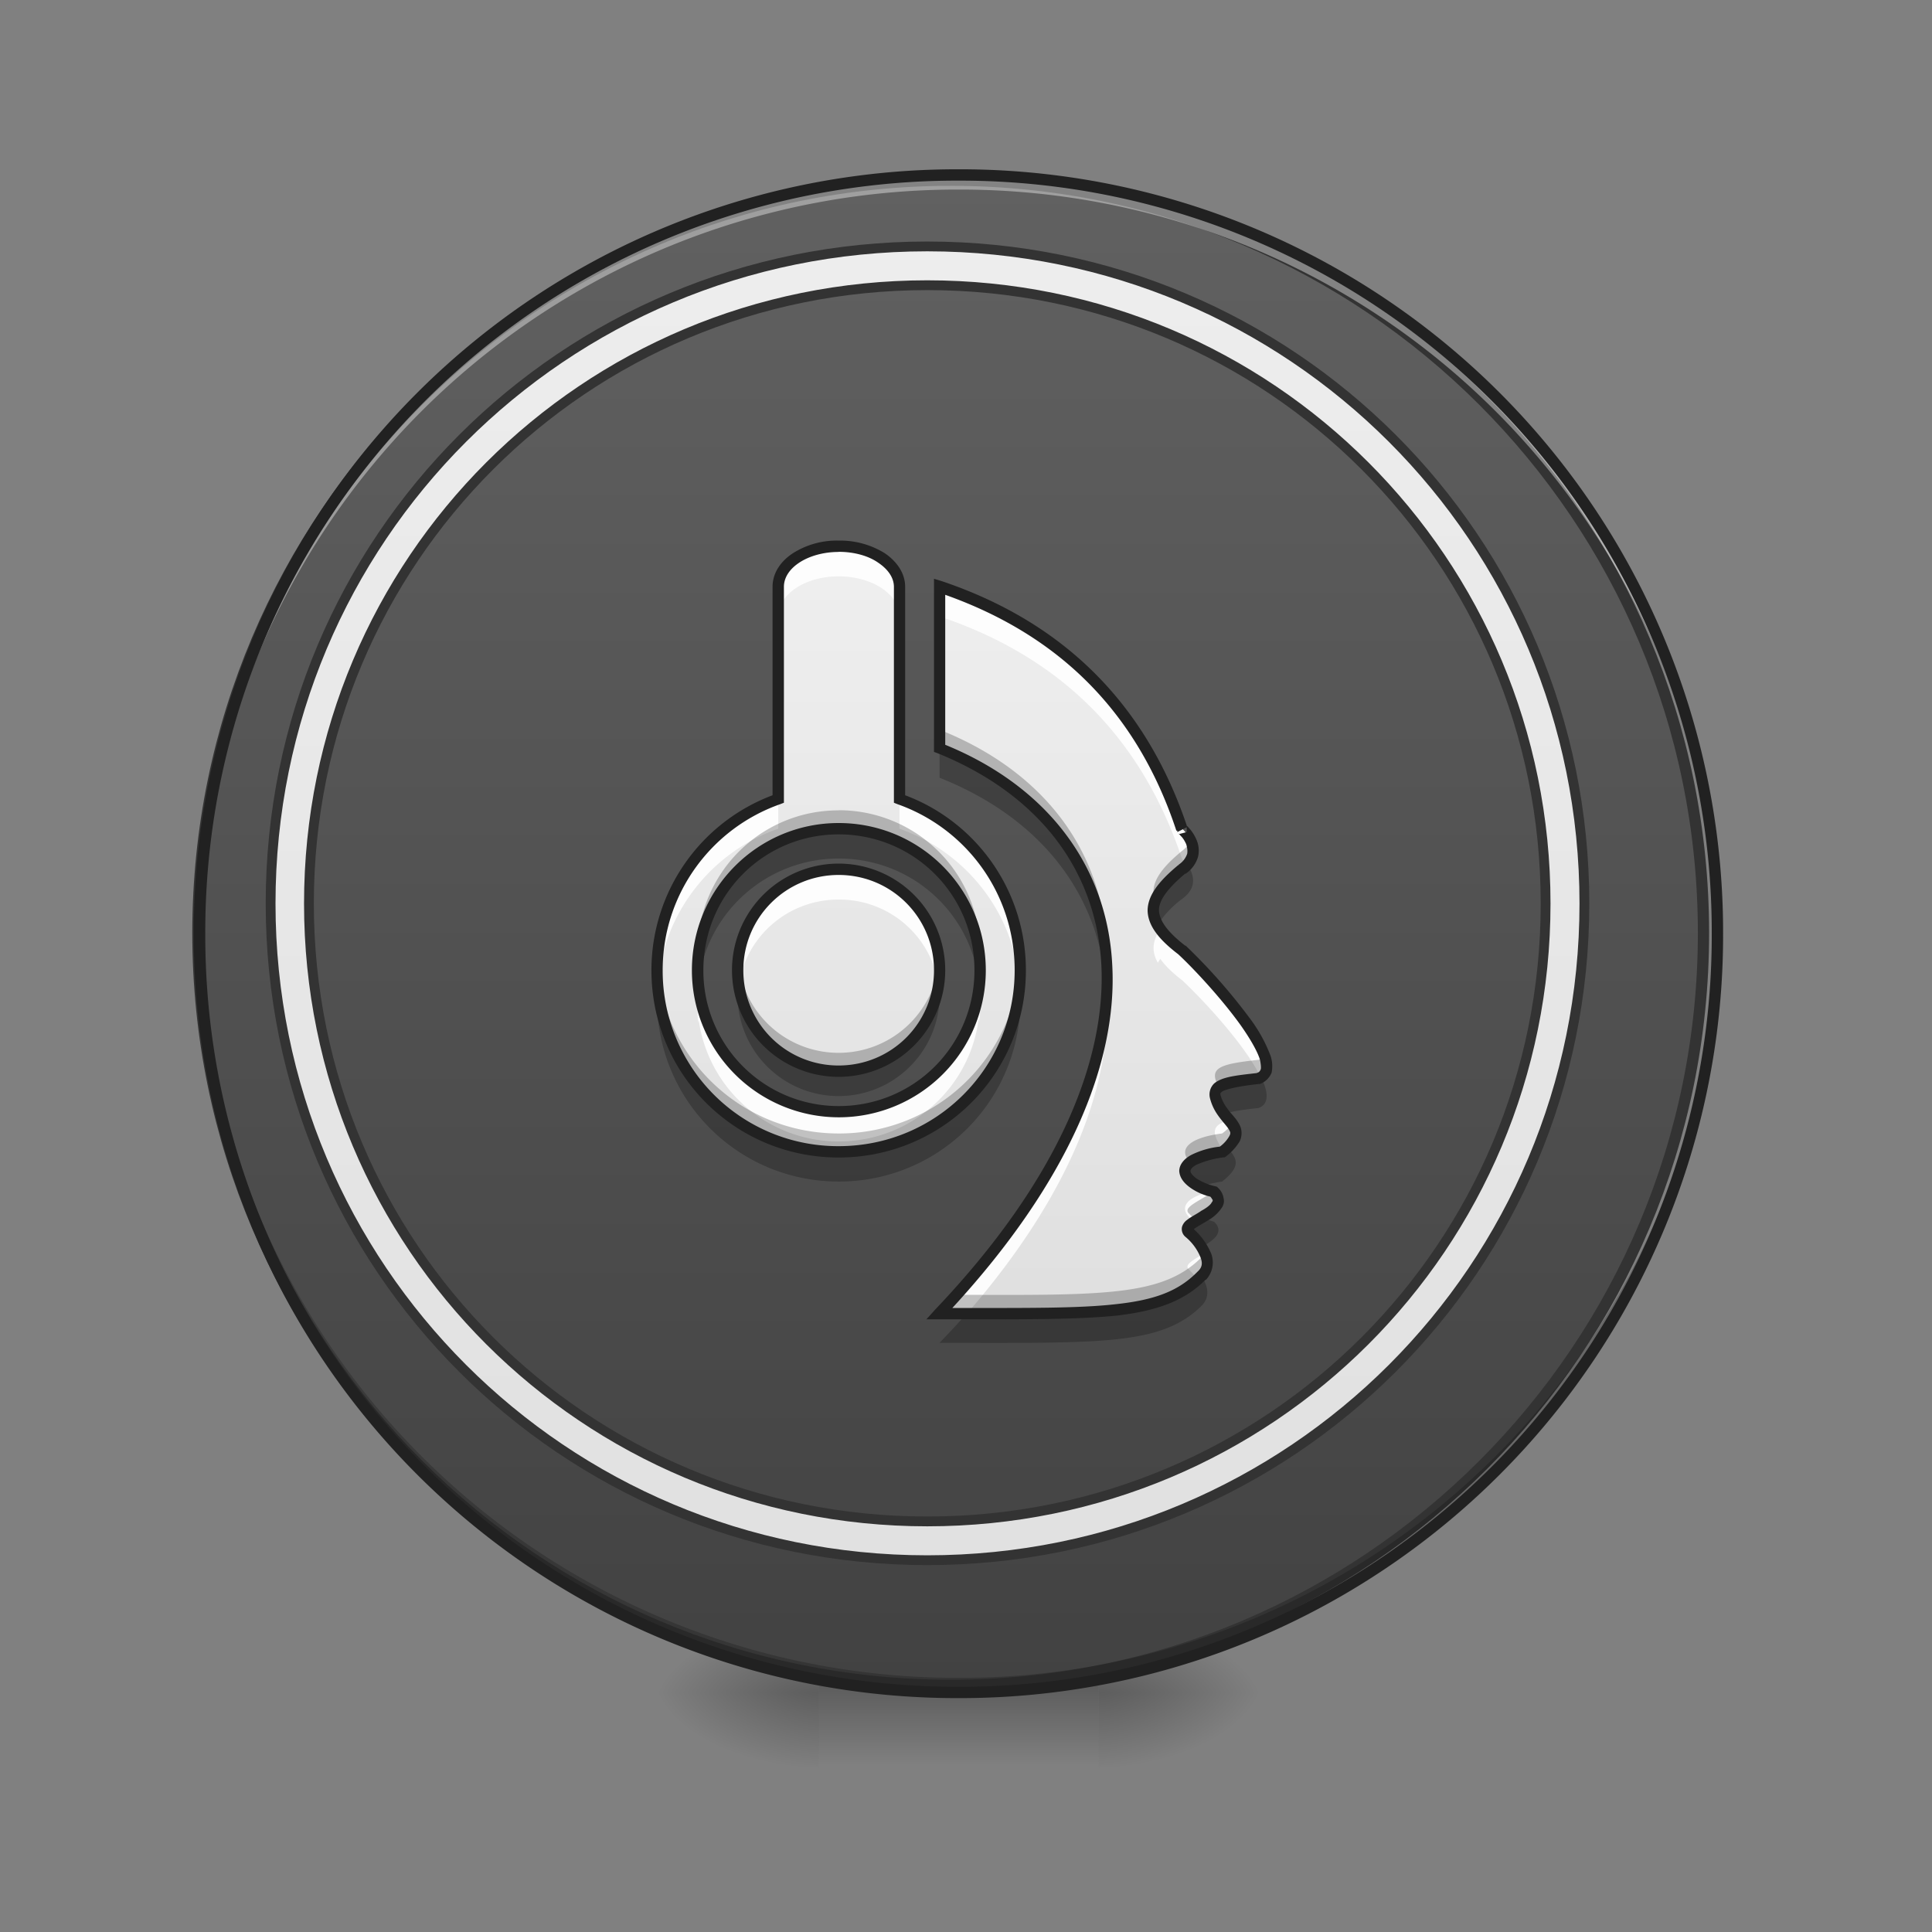 <svg height="16pt" viewBox="0 0 16 16" width="16pt" xmlns="http://www.w3.org/2000/svg" xmlns:xlink="http://www.w3.org/1999/xlink"><rect x="0" y="0" width="16" height="16" fill="#808080" stroke="none"/><linearGradient id="a"><stop offset="0" stop-opacity=".314"/><stop offset=".222" stop-opacity=".275"/><stop offset="1" stop-opacity="0"/></linearGradient><radialGradient id="b" cx="450.909" cy="189.579" gradientTransform="matrix(0 -.039 -.07 0 22.262 31.798)" gradientUnits="userSpaceOnUse" r="21.167" xlink:href="#a"/><radialGradient id="c" cx="450.909" cy="189.579" gradientTransform="matrix(0 .039 .07 0 -6.385 -3.764)" gradientUnits="userSpaceOnUse" r="21.167" xlink:href="#a"/><radialGradient id="d" cx="450.909" cy="189.579" gradientTransform="matrix(0 -.039 .07 0 -6.385 31.798)" gradientUnits="userSpaceOnUse" r="21.167" xlink:href="#a"/><radialGradient id="e" cx="450.909" cy="189.579" gradientTransform="matrix(0 .039 -.07 0 22.262 -3.764)" gradientUnits="userSpaceOnUse" r="21.167" xlink:href="#a"/><linearGradient id="f" gradientTransform="matrix(.007 0 0 .031 6.233 6.72)" gradientUnits="userSpaceOnUse" x1="255.323" x2="255.323" y1="233.5" y2="254.667"><stop offset="0" stop-opacity=".275"/><stop offset="1" stop-opacity="0"/></linearGradient><linearGradient id="g" gradientUnits="userSpaceOnUse" x1="254" x2="254" y1="-168.667" y2="233.5"><stop offset="0" stop-color="#616161"/><stop offset="1" stop-color="#424242"/></linearGradient><linearGradient id="h"><stop offset="0" stop-color="#e0e0e0"/><stop offset="1" stop-color="#eee"/></linearGradient><linearGradient id="i" gradientUnits="userSpaceOnUse" x1="7.938" x2="7.938" xlink:href="#h" y1="10.71" y2="4.756"/><linearGradient id="j" gradientUnits="userSpaceOnUse" x1="999.998" x2="999.998" xlink:href="#h" y1="1695.118" y2="175.117"/><path d="m9.098 14.016h1.32v-.66h-1.32zm0 0" fill="url(#b)"/><path d="m6.781 14.016h-1.324v.664h1.324zm0 0" fill="url(#c)"/><path d="m6.781 14.016h-1.324v-.66h1.324zm0 0" fill="url(#d)"/><path d="m9.098 14.016h1.32v.664h-1.32zm0 0" fill="url(#e)"/><path d="m6.781 13.852h2.317v.828h-2.318zm0 0" fill="url(#f)"/><path d="m253.976-168.63c111.114 0 201.106 89.992 201.106 201.106 0 110.99-89.992 200.981-201.106 200.981-110.99 0-201.106-89.991-201.106-200.98 0-111.115 90.116-201.106 201.106-201.106zm0 0" fill="url(#g)" stroke="#333" stroke-linecap="round" stroke-width="3" transform="matrix(.031 0 0 .031 0 6.72)"/><path d="m7.938 14.016a6.27 6.27 0 0 1 -6.286-6.282v-.062a6.273 6.273 0 0 0 6.285 6.223 6.27 6.27 0 0 0 6.286-6.223v.062a6.27 6.27 0 0 1 -6.286 6.282zm0 0" fill-opacity=".196"/><path d="m7.938 1.45a6.27 6.27 0 0 0 -6.286 6.284v.059a6.273 6.273 0 0 1 6.285-6.223 6.27 6.27 0 0 1 6.286 6.223v-.059a6.27 6.27 0 0 0 -6.286-6.284zm0 0" fill="#fff" fill-opacity=".392"/><path d="m7.938 1.402a6.318 6.318 0 0 0 -6.333 6.332 6.318 6.318 0 0 0 6.332 6.329 6.318 6.318 0 0 0 6.333-6.329 6.318 6.318 0 0 0 -6.332-6.332zm0 .094a6.223 6.223 0 0 1 6.238 6.238 6.222 6.222 0 0 1 -6.239 6.235 6.222 6.222 0 0 1 -6.237-6.235 6.223 6.223 0 0 1 6.239-6.238zm0 0" fill="#212121"/><path d="m6.945 4.523c-.277 0-.5.149-.5.336v1.758a1.498 1.498 0 0 0 -1.004 1.418c0 .832.672 1.504 1.504 1.504a1.5 1.5 0 0 0 1.505-1.504 1.5 1.5 0 0 0 -1-1.418v-1.757c0-.187-.226-.336-.504-.336zm.836.336v1.336c1.672.668 2.02 2.555 0 4.684 1.34 0 1.836.02 2.172-.313.094-.101.035-.23-.105-.359-.098-.09.37-.168.207-.336-.297-.074-.367-.273.066-.332.215-.168.07-.226 0-.332-.125-.2-.066-.234.3-.277.278-.094-.366-.813-.632-1.063-.312-.238-.316-.41 0-.668.207-.152 0-.336 0-.336-.336-1-1.004-1.672-2.008-2.004zm-.836 2.004a1.17 1.17 0 0 1 1.172 1.172 1.17 1.17 0 1 1 -2.34 0c0-.648.52-1.172 1.168-1.172zm0 .336a.834.834 0 0 0 -.836.836c0 .465.375.836.836.836a.832.832 0 0 0 .836-.836.832.832 0 0 0 -.836-.836zm0 0" fill="url(#i)"/><path d="m6.945 4.523c-.277 0-.5.149-.5.336v.246c0-.183.223-.332.5-.332.278 0 .504.149.504.332v-.245c0-.187-.226-.336-.504-.336zm.836.336v.246c1.004.336 1.672 1.004 2.008 2.008 0 0 .02.02.043.047.133-.14-.043-.297-.043-.297-.336-1-1.004-1.672-2.008-2.004zm-1.336 1.758a1.498 1.498 0 0 0 -1 1.543 1.5 1.5 0 0 1 1-1.297zm1.004 0v.246c.547.192.95.692.996 1.297.004-.043.004-.082.004-.125a1.5 1.5 0 0 0 -1-1.418zm-.504.582a.834.834 0 0 0 -.836.836c0 .043.004.082.008.125a.834.834 0 0 1 .828-.71.83.83 0 0 1 .828.71c.004-.043.008-.082.008-.125a.832.832 0 0 0 -.836-.836zm2.664.496c-.066.098-.074.184-.02.278a.36.36 0 0 1 .02-.032c.04.055.098.114.18.176.176.164.527.543.652.805.223-.129-.394-.813-.652-1.055a.851.851 0 0 1 -.18-.172zm-3.824.496c-.008.051-.008.102-.008.157 0 .039 0 .082.004.12 0-.007.004-.019.004-.03a1.169 1.169 0 0 0 1.16 1.015c.598 0 1.086-.441 1.16-1.015a.097.097 0 0 1 .004.03 1.014 1.014 0 0 0 -.004-.277 1.166 1.166 0 0 1 -1.16 1.016 1.169 1.169 0 0 1 -1.16-1.016zm3.38.07c-.052.766-.481 1.669-1.384 2.618h.227c.746-.86 1.11-1.668 1.156-2.367v.031a1.69 1.69 0 0 0 0-.281zm1.015 1.016c-.145.04-.149.098-.059.239.004.007.008.011.012.015.148-.12.105-.183.047-.254zm-.145.59c-.258.055-.27.168-.14.25.097-.062.27-.137.16-.246-.008 0-.016-.004-.02-.004zm-.055.508c-.085.055-.183.098-.132.14.027.028.05.055.074.079.012-.008.02-.02.031-.028.05-.054.059-.12.027-.191zm0 0" fill="#fff" fill-opacity=".906"/><path d="m7.781 6.195v.246c.836.332 1.34.97 1.383 1.79.05-.938-.465-1.668-1.383-2.036zm-.836.668c-.648 0-1.168.524-1.168 1.172 0 .043 0 .082.004.121a1.17 1.17 0 0 1 1.164-1.046c.61 0 1.106.457 1.164 1.047a1.17 1.17 0 0 0 -1.164-1.293zm2.887.297c-.012.012-.027.027-.043.04-.219.179-.285.316-.203.46a.838.838 0 0 1 .203-.215c.14-.101.09-.218.043-.285zm-1.387.996a1.5 1.5 0 0 1 -1.5 1.383 1.5 1.5 0 0 1 -1.5-1.383c-.004.043-.004.082-.004.125 0 .832.672 1.504 1.504 1.504a1.5 1.5 0 0 0 1.505-1.504c0-.043 0-.082-.004-.125zm-2.328 0c-.004.043-.008.082-.008.125a.837.837 0 0 0 1.672 0c0-.043-.004-.082-.008-.125a.837.837 0 0 1 -1.656 0zm4.328.766c-.008.004-.015.004-.023.008-.367.043-.426.078-.3.277.007.004.01.012.015.02.058-.024.152-.036.285-.051.09-.031.082-.13.023-.254zm-.28.582a.207.207 0 0 1 -.044.035c-.367.05-.371.2-.187.29a1.13 1.13 0 0 1 .187-.044c.176-.137.11-.203.043-.281zm-.212.578c-.078.047-.152.082-.105.125.043.04.078.078.105.121.094-.055.192-.121.102-.21a1 1 0 0 1 -.102-.036zm-.004.484c-.312.313-.781.313-1.945.313-.07.082-.145.16-.223.242 1.34 0 1.836.024 2.172-.309.067-.07.055-.156-.004-.246zm0 0" fill-opacity=".235"/><path d="m7.781 6.043v.152c.852.34 1.36.992 1.387 1.832.031-.91-.484-1.625-1.387-1.984zm-.836.668c-.648 0-1.168.523-1.168 1.172v.074a1.17 1.17 0 0 1 2.336 0c.004-.023.004-.05.004-.074a1.17 1.17 0 0 0 -1.172-1.173zm2.918.254a.282.282 0 0 1 -.074.082c-.195.16-.27.285-.223.414.028-.078.102-.164.223-.262.11-.078.102-.168.074-.234zm-3.75.992c-.004.027-.004.05-.004.078 0 .465.375.836.836.836a.832.832 0 0 0 .836-.836c0-.027 0-.05-.004-.078a.834.834 0 0 1 -.832.762.834.834 0 0 1 -.832-.762zm2.336.004a1.5 1.5 0 0 1 -1.504 1.426c-.808 0-1.46-.63-1.504-1.426v.074c0 .832.672 1.504 1.504 1.504a1.5 1.5 0 0 0 1.505-1.504v-.074zm2.024.781a.119.119 0 0 1 -.051.035c-.336.036-.414.07-.328.227.047-.035.152-.055.328-.074.074-.024.082-.094.05-.188zm-.27.567a.4.4 0 0 1 -.082.078c-.305.039-.36.148-.262.238a.59.59 0 0 1 .262-.086c.14-.105.129-.172.082-.23zm-.16.558c-.09.074-.258.13-.195.184.02.02.039.039.054.058.102-.058.258-.129.153-.238-.004 0-.008-.004-.012-.004zm-.063.508c-.007.012-.015.023-.027.035-.32.324-.805.317-2.027.313-.047.05-.094.105-.145.156 1.34 0 1.836.02 2.172-.313.05-.054.059-.12.027-.191zm0 0" fill-opacity=".235"/><path d="m6.945 4.477a.677.677 0 0 0 -.379.105c-.101.066-.168.164-.168.277v1.727a1.547 1.547 0 0 0 -1.003 1.45c0 .859.69 1.55 1.55 1.55s1.551-.691 1.551-1.55c0-.665-.414-1.231-1-1.45v-1.727c0-.113-.07-.21-.168-.277a.7.7 0 0 0 -.383-.105zm0 .093c.133 0 .25.035.328.09.082.055.13.125.13.2v1.788l.03.012c.567.2.97.738.97 1.375 0 .809-.65 1.457-1.458 1.457a1.452 1.452 0 0 1 -1.457-1.457c0-.637.407-1.176.973-1.375l.031-.012v-1.788c0-.074.043-.144.125-.199s.2-.09.328-.09zm.79.223v1.434l.03.011c.82.332 1.313.95 1.356 1.754.04.805-.371 1.797-1.375 2.852l-.074.082h.11c.667 0 1.128.004 1.468-.031.336-.04.559-.122.734-.297h.004a.21.21 0 0 0 .043-.215.56.56 0 0 0 -.144-.203l.004-.004c.02-.016.066-.04.109-.067a.336.336 0 0 0 .117-.105c.016-.024.024-.05.016-.082a.146.146 0 0 0 -.047-.086l-.008-.008-.015-.004a.492.492 0 0 1 -.157-.066c-.035-.028-.047-.047-.047-.059 0-.011.008-.031.051-.054a.828.828 0 0 1 .219-.06h.012l.011-.007a.452.452 0 0 0 .114-.125c.02-.039.02-.086.007-.121-.027-.066-.082-.11-.109-.152a.336.336 0 0 1 -.055-.106c-.004-.02-.004-.02.008-.031.024-.02.13-.047.309-.066h.008a.166.166 0 0 0 .097-.094.274.274 0 0 0 -.008-.137 1.248 1.248 0 0 0 -.175-.316 4.774 4.774 0 0 0 -.528-.598h-.004c-.152-.117-.214-.21-.218-.293 0-.082.066-.176.218-.305v.004a.257.257 0 0 0 .106-.144.227.227 0 0 0 -.012-.137.352.352 0 0 0 -.058-.094c-.008-.008-.016-.02-.024-.023v-.004c-.34-1.008-1.02-1.684-2.031-2.024zm.093.133c.957.34 1.594.984 1.914 1.953h.008v.012l.078-.04v.04l-.058.015s-.008 0-.008-.004h-.004c.004 0 .004 0 .004.004.008.004.011.012.02.02.015.015.03.039.042.066.008.028.012.051.008.078a.172.172 0 0 1 -.07.09v.004h-.004c-.16.133-.254.25-.254.379.004.125.094.238.254.36.129.12.355.363.512.581.078.11.14.215.164.29.007.035.011.066.007.081-.007.016-.011.024-.035.032-.176.02-.285.031-.351.086a.127.127 0 0 0 -.035.12.417.417 0 0 0 .062.137c.043.063.09.106.102.137.007.012.007.024-.004.043a.278.278 0 0 1 -.078.086.694.694 0 0 0 -.239.07c-.058.032-.097.079-.097.133.004.055.039.098.086.133a.468.468 0 0 0 .171.078c.012.012.016.024.02.027 0 .008 0 .012-.008.02-.008.02-.043.047-.086.07-.039.028-.082.047-.117.075a.11.11 0 0 0 -.043.058.084.084 0 0 0 .027.082.43.43 0 0 1 .125.168c.02.05.016.086-.023.121-.156.16-.352.235-.68.27-.308.035-.746.031-1.351.031.96-1.043 1.37-2.027 1.324-2.844-.043-.828-.55-1.48-1.383-1.82zm-.883 1.89c-.672 0-1.215.547-1.215 1.22a1.217 1.217 0 1 0 2.434 0c0-.673-.543-1.22-1.219-1.22zm0 .094c.625 0 1.125.5 1.125 1.125s-.5 1.125-1.125 1.125a1.12 1.12 0 0 1 -1.12-1.125c0-.625.5-1.125 1.12-1.125zm0 .242a.882.882 0 1 0 0 1.766.882.882 0 1 0 0-1.766zm0 .094c.438 0 .79.352.79.79 0 .437-.352.788-.79.788a.787.787 0 0 1 -.789-.789c0-.437.352-.789.79-.789zm0 0" fill="#212121"/><path d="m959.908 255.094c-376.5 0-679.777 303.278-679.777 680.25 0 376.5 303.278 679.777 679.777 679.777 376.972 0 680.25-303.278 680.25-679.777 0-376.972-303.278-680.25-680.25-680.25zm0 40.153c354.77 0 640.097 285.328 640.097 640.097 0 354.297-285.327 639.624-640.097 639.624-354.297 0-640.096-285.327-640.096-639.624 0-354.77 285.8-640.097 640.096-640.097zm0 0" fill="url(#j)" stroke="#333" stroke-linecap="round" stroke-width="10.145" transform="matrix(.008 0 -0 .008 0 0)"/></svg>